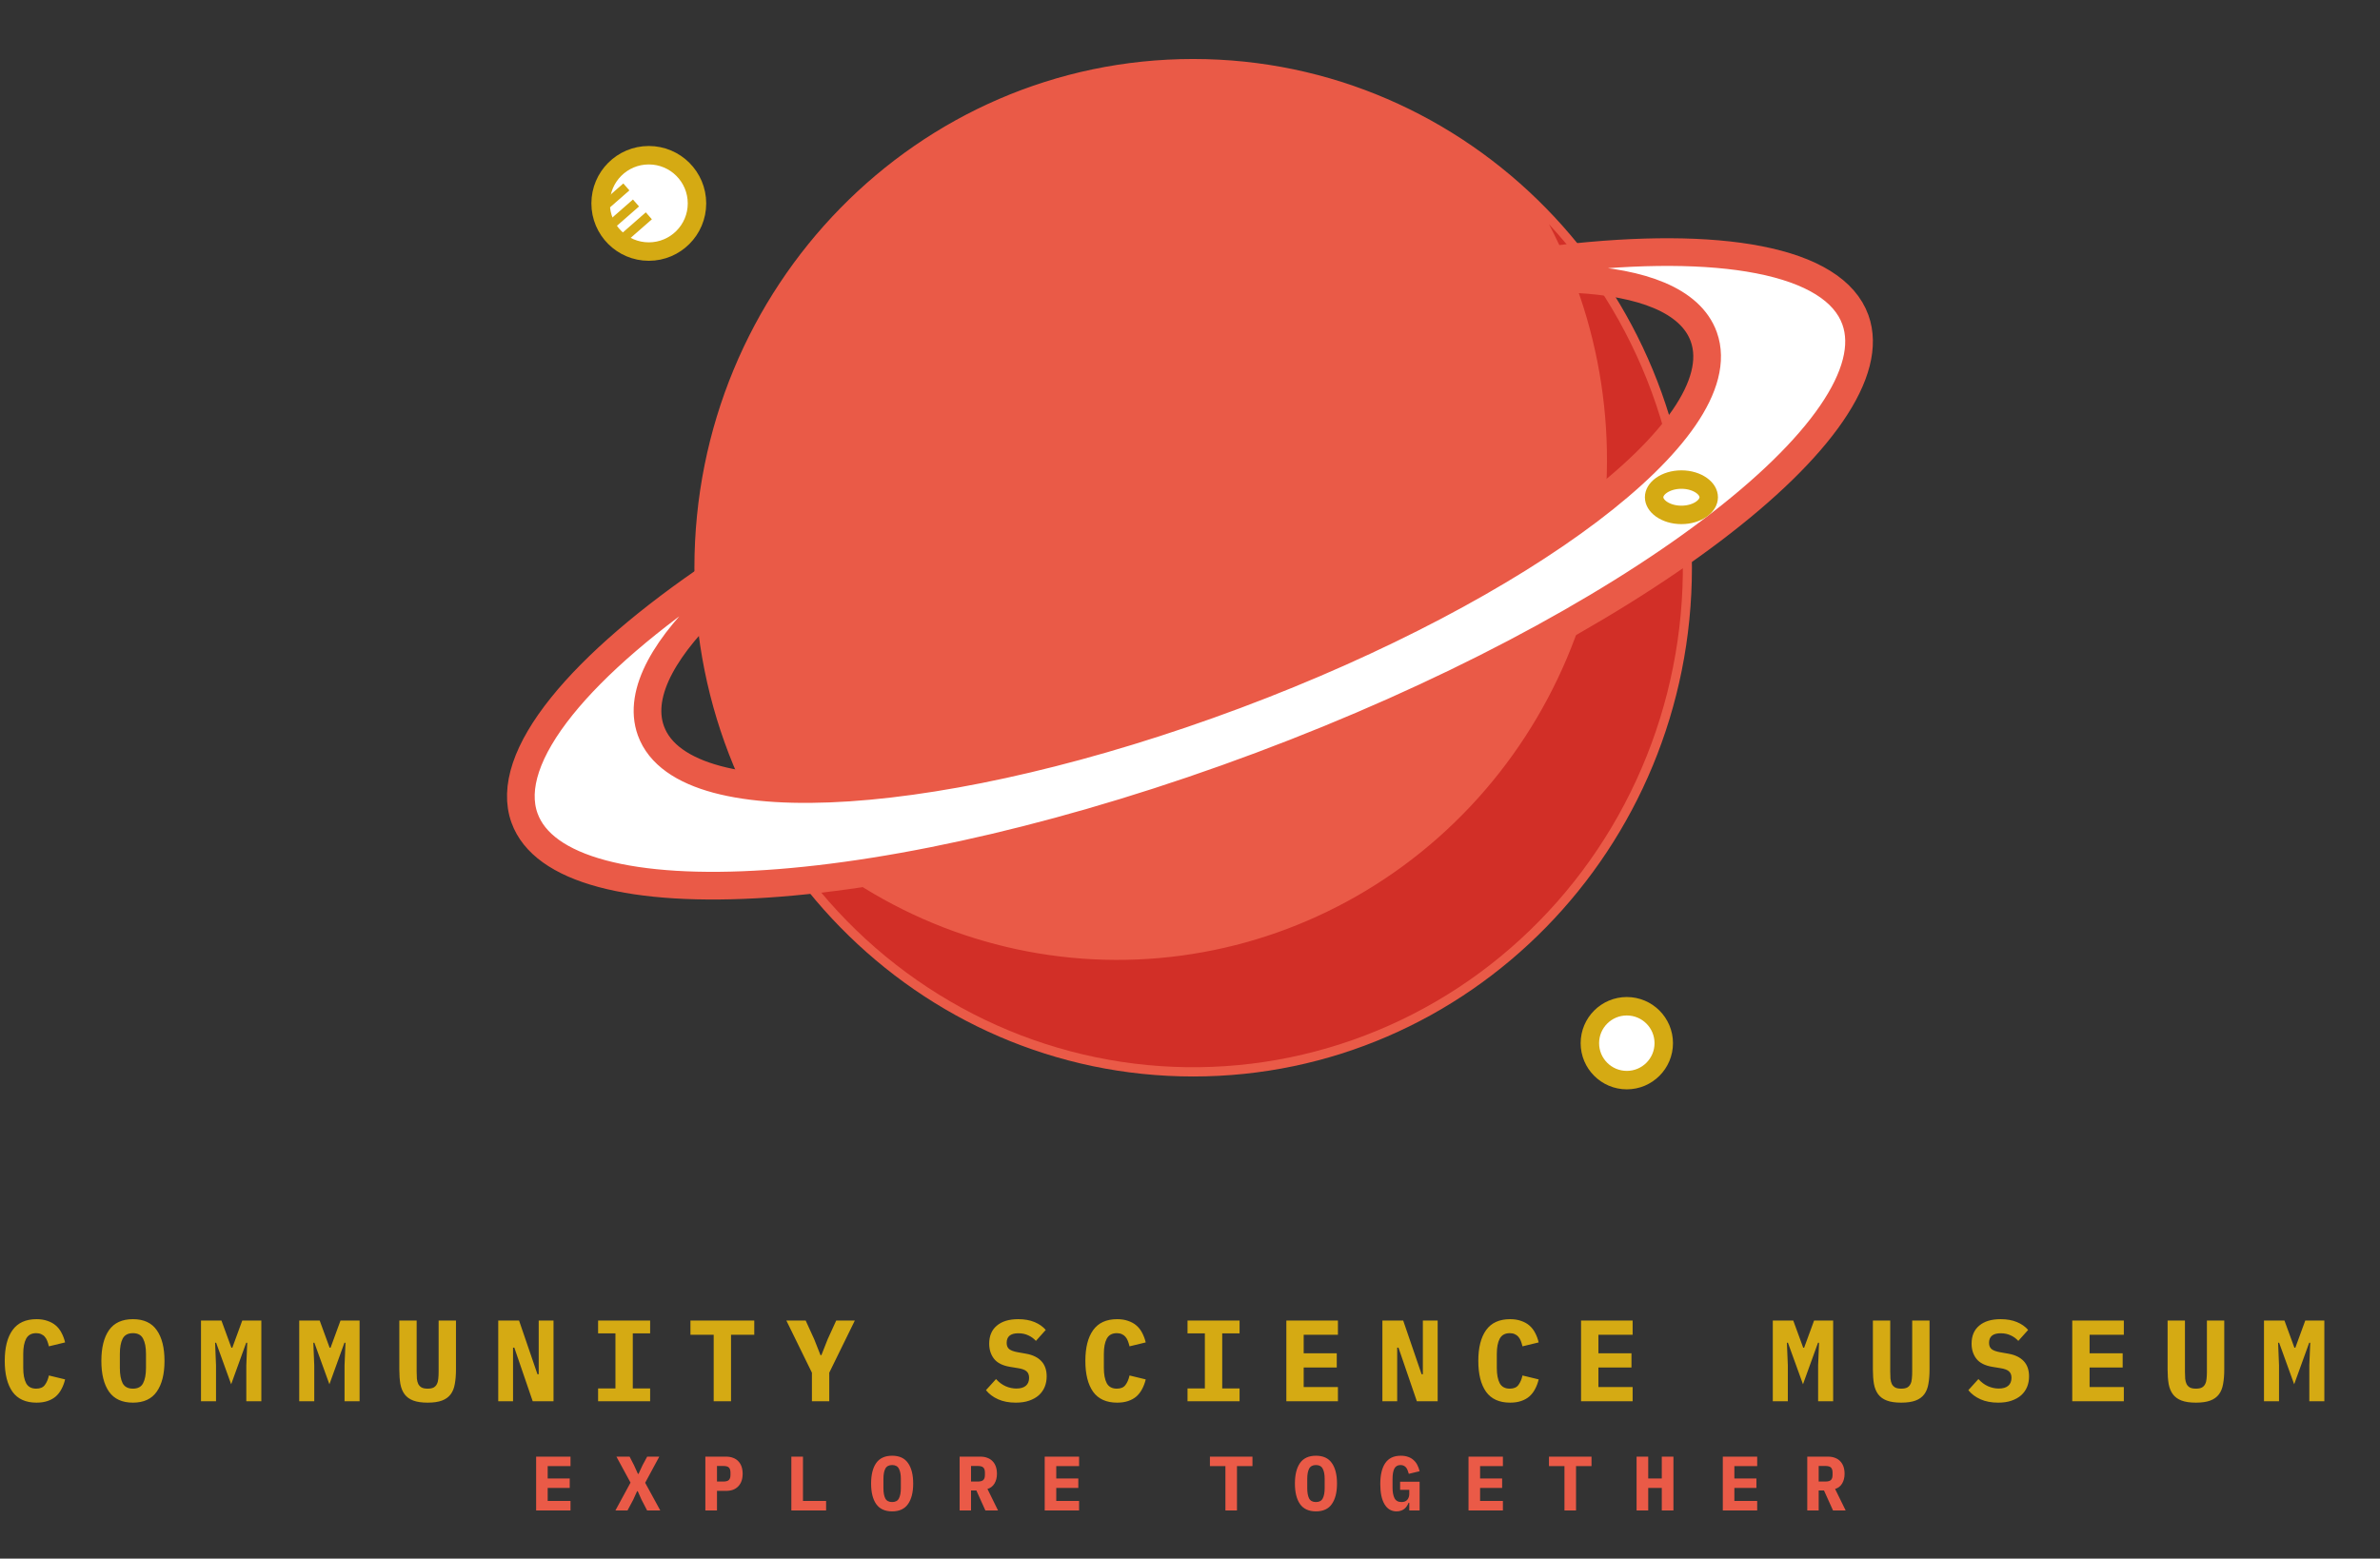 <svg width="258" height="169" viewBox="0 0 258 169" fill="none" xmlns="http://www.w3.org/2000/svg">
<rect x="0" y="0" width="258" height="169" fill="#333333" stroke="none"/>
<path d="M181.911 61.56C181.911 91.207 158.366 115.223 129.344 115.223C100.322 115.223 76.776 91.207 76.776 61.56C76.776 31.913 100.322 7.897 129.344 7.897C158.366 7.897 181.911 31.913 181.911 61.56Z" fill="#EA5A47" stroke="#EA5A47" stroke-width="3"/>
<path d="M167.914 24.311C173.986 35.88 175.736 49.306 172.841 62.093C169.946 74.881 162.602 86.161 152.174 93.84C141.745 101.518 128.94 105.073 116.138 103.843C103.335 102.614 91.406 96.683 82.564 87.154C86.14 93.957 91.099 99.901 97.109 104.588C103.119 109.275 110.041 112.598 117.411 114.333C124.781 116.068 132.43 116.176 139.844 114.648C147.258 113.121 154.268 109.994 160.402 105.478C166.536 100.961 171.654 95.158 175.412 88.459C179.17 81.759 181.483 74.318 182.194 66.632C182.905 58.946 181.999 51.194 179.537 43.895C177.074 36.595 173.111 29.92 167.914 24.311Z" fill="#D22F27"/>
<path d="M70.556 79.224C71.487 81.814 74.082 83.529 77.738 84.51C81.411 85.494 86.276 85.774 91.977 85.395C103.385 84.637 118.265 81.232 133.922 75.371C149.579 69.51 163.086 62.29 172.268 55.342C176.856 51.869 180.389 48.446 182.565 45.275C184.731 42.117 185.622 39.102 184.694 36.516C183.976 34.52 182.264 33.041 179.852 32.023C177.495 31.028 174.418 30.449 170.787 30.256L169.159 28.062C177.783 27.06 185.139 27.087 190.66 28.163C196.402 29.281 199.989 31.495 201.131 34.675C202.129 37.453 201.241 40.902 198.539 44.84C195.847 48.764 191.423 53.068 185.584 57.487C173.911 66.321 156.681 75.54 136.66 83.034C116.638 90.528 97.653 94.865 83.153 95.828C75.9 96.31 69.8 95.945 65.264 94.729C60.712 93.508 57.855 91.467 56.858 88.692C55.696 85.456 57.096 81.314 60.903 76.579C64.562 72.027 70.344 67.058 77.781 62.05L77.904 64.616C75.017 67.286 72.847 69.884 71.557 72.31C70.241 74.784 69.809 77.144 70.556 79.224Z" fill="white"/>
<path d="M201.131 34.675C199.989 31.495 196.402 29.281 190.66 28.163C185.139 27.087 177.783 27.06 169.159 28.062L170.787 30.256C174.418 30.449 177.495 31.028 179.852 32.023C182.264 33.041 183.976 34.52 184.694 36.516C185.622 39.102 184.731 42.117 182.565 45.275C180.389 48.446 176.856 51.869 172.268 55.342C163.086 62.29 149.579 69.51 133.922 75.371C118.265 81.232 103.385 84.637 91.977 85.395C86.276 85.774 81.411 85.494 77.738 84.51C74.082 83.529 71.487 81.814 70.556 79.224C69.809 77.144 70.241 74.784 71.557 72.31C72.847 69.884 75.017 67.286 77.904 64.616L77.781 62.05C70.344 67.058 64.562 72.027 60.903 76.579C57.096 81.314 55.696 85.456 56.858 88.692C57.855 91.467 60.712 93.508 65.264 94.729C69.8 95.945 75.9 96.31 83.153 95.828C97.653 94.865 116.638 90.528 136.66 83.034C156.681 75.54 173.911 66.321 185.584 57.487C191.423 53.068 195.847 48.764 198.539 44.84C201.241 40.902 202.129 37.453 201.131 34.675ZM201.131 34.675L201.623 34.498" stroke="#EA5A47" stroke-width="3"/>
<path d="M176.352 117.116C178.564 117.116 180.356 115.323 180.356 113.112C180.356 110.9 178.564 109.107 176.352 109.107C174.141 109.107 172.348 110.9 172.348 113.112C172.348 115.323 174.141 117.116 176.352 117.116Z" fill="white" stroke="#D5AA13" stroke-width="2"/>
<path d="M185.231 53.915C185.231 54.353 184.984 54.815 184.452 55.195C183.921 55.574 183.152 55.83 182.271 55.83C181.39 55.83 180.622 55.574 180.091 55.195C179.559 54.815 179.312 54.353 179.312 53.915C179.312 53.477 179.559 53.015 180.091 52.635C180.622 52.256 181.39 52 182.271 52C183.152 52 183.921 52.256 184.452 52.635C184.984 53.015 185.231 53.477 185.231 53.915Z" fill="white" stroke="#D5AA13" stroke-width="2"/>
<path d="M70.332 27.277C73.216 27.277 75.555 24.938 75.555 22.054C75.555 19.169 73.216 16.83 70.332 16.83C67.448 16.83 65.109 19.169 65.109 22.054C65.109 24.938 67.448 27.277 70.332 27.277Z" fill="white" stroke="#D5AA13" stroke-width="2"/>
<path d="M65.114 22.705L67.899 20.268" stroke="#D5AA13"/>
<path d="M66.158 24.446L68.943 22.009" stroke="#D5AA13"/>
<path d="M67.551 25.839L70.336 23.401" stroke="#D5AA13"/>
<path d="M58.118 163.777V157.943H61.845V158.971H59.371V160.309H61.761V161.336H59.371V162.749H61.845V163.777H58.118ZM71.577 163.777H70.148L69.546 162.615L69.137 161.696H69.061L68.644 162.615L68.025 163.777H66.713L68.351 160.76L66.822 157.943H68.251L68.727 158.871L69.153 159.807H69.22L69.655 158.871L70.156 157.943H71.468L69.939 160.777L71.577 163.777ZM76.462 163.777V157.943H78.718C79.002 157.943 79.255 157.988 79.478 158.077C79.701 158.161 79.888 158.283 80.038 158.445C80.194 158.606 80.311 158.801 80.389 159.03C80.467 159.258 80.506 159.515 80.506 159.799C80.506 160.083 80.467 160.339 80.389 160.568C80.311 160.796 80.194 160.991 80.038 161.153C79.888 161.314 79.701 161.44 79.478 161.529C79.255 161.612 79.002 161.654 78.718 161.654H77.724V163.777H76.462ZM77.724 160.643H78.4C78.696 160.643 78.899 160.587 79.01 160.476C79.127 160.364 79.186 160.18 79.186 159.924V159.673C79.186 159.417 79.127 159.233 79.01 159.122C78.899 159.01 78.696 158.955 78.4 158.955H77.724V160.643ZM85.784 163.777V157.943H87.046V162.749H89.553V163.777H85.784ZM96.711 163.877C95.931 163.877 95.355 163.612 94.981 163.083C94.614 162.554 94.43 161.813 94.43 160.86C94.43 159.907 94.614 159.166 94.981 158.637C95.355 158.108 95.931 157.843 96.711 157.843C97.491 157.843 98.065 158.108 98.432 158.637C98.806 159.166 98.992 159.907 98.992 160.86C98.992 161.813 98.806 162.554 98.432 163.083C98.065 163.612 97.491 163.877 96.711 163.877ZM96.711 162.866C97.067 162.866 97.313 162.735 97.446 162.473C97.586 162.206 97.655 161.835 97.655 161.362V160.35C97.655 159.882 97.586 159.517 97.446 159.256C97.313 158.988 97.067 158.854 96.711 158.854C96.355 158.854 96.107 158.988 95.967 159.256C95.834 159.517 95.767 159.882 95.767 160.35V161.37C95.767 161.838 95.834 162.206 95.967 162.473C96.107 162.735 96.355 162.866 96.711 162.866ZM105.264 163.777H104.028V157.943H106.284C106.568 157.943 106.821 157.988 107.044 158.077C107.267 158.161 107.454 158.283 107.604 158.445C107.76 158.606 107.877 158.801 107.955 159.03C108.033 159.258 108.072 159.515 108.072 159.799C108.072 160.211 107.983 160.565 107.805 160.86C107.626 161.155 107.373 161.35 107.044 161.445L108.189 163.777H106.819L105.841 161.612H105.264V163.777ZM105.983 160.643C106.278 160.643 106.482 160.587 106.593 160.476C106.71 160.364 106.768 160.18 106.768 159.924V159.673C106.768 159.417 106.71 159.233 106.593 159.122C106.482 159.01 106.278 158.955 105.983 158.955H105.264V160.643H105.983ZM113.25 163.777V157.943H116.977V158.971H114.503V160.309H116.893V161.336H114.503V162.749H116.977V163.777H113.25ZM134.092 158.971V163.777H132.839V158.971H131.159V157.943H135.772V158.971H134.092ZM142.654 163.877C141.874 163.877 141.298 163.612 140.924 163.083C140.557 162.554 140.373 161.813 140.373 160.86C140.373 159.907 140.557 159.166 140.924 158.637C141.298 158.108 141.874 157.843 142.654 157.843C143.434 157.843 144.008 158.108 144.376 158.637C144.749 159.166 144.935 159.907 144.935 160.86C144.935 161.813 144.749 162.554 144.376 163.083C144.008 163.612 143.434 163.877 142.654 163.877ZM142.654 162.866C143.011 162.866 143.256 162.735 143.39 162.473C143.529 162.206 143.598 161.835 143.598 161.362V160.35C143.598 159.882 143.529 159.517 143.39 159.256C143.256 158.988 143.011 158.854 142.654 158.854C142.298 158.854 142.05 158.988 141.91 159.256C141.777 159.517 141.71 159.882 141.71 160.35V161.37C141.71 161.838 141.777 162.206 141.91 162.473C142.05 162.735 142.298 162.866 142.654 162.866ZM152.77 162.949H152.695C152.645 163.072 152.584 163.189 152.511 163.3C152.439 163.412 152.35 163.512 152.244 163.601C152.138 163.685 152.012 163.752 151.868 163.802C151.728 163.852 151.57 163.877 151.391 163.877C151.107 163.877 150.854 163.81 150.631 163.676C150.414 163.543 150.23 163.348 150.079 163.091C149.929 162.835 149.815 162.523 149.737 162.155C149.664 161.788 149.628 161.373 149.628 160.91C149.628 159.919 149.809 159.161 150.171 158.637C150.533 158.108 151.093 157.843 151.851 157.843C152.152 157.843 152.416 157.885 152.645 157.969C152.873 158.047 153.068 158.161 153.23 158.311C153.397 158.456 153.533 158.632 153.639 158.838C153.745 159.044 153.829 159.272 153.89 159.523L152.72 159.807C152.687 159.685 152.648 159.568 152.603 159.456C152.564 159.339 152.511 159.236 152.444 159.147C152.377 159.058 152.294 158.988 152.194 158.938C152.093 158.882 151.971 158.854 151.826 158.854C151.508 158.854 151.283 158.985 151.149 159.247C151.021 159.509 150.957 159.877 150.957 160.35V161.303C150.957 161.777 151.026 162.155 151.166 162.44C151.311 162.724 151.564 162.866 151.926 162.866C152.21 162.866 152.422 162.782 152.561 162.615C152.7 162.448 152.77 162.233 152.77 161.972V161.545H151.776V160.66H153.89V163.777H152.77V162.949ZM159.193 163.777V157.943H162.92V158.971H160.446V160.309H162.836V161.336H160.446V162.749H162.92V163.777H159.193ZM170.847 158.971V163.777H169.593V158.971H167.914V157.943H172.526V158.971H170.847ZM180.144 161.336H178.673V163.777H177.411V157.943H178.673V160.309H180.144V157.943H181.406V163.777H180.144V161.336ZM186.759 163.777V157.943H190.486V158.971H188.012V160.309H190.402V161.336H188.012V162.749H190.486V163.777H186.759ZM197.151 163.777H195.914V157.943H198.17C198.454 157.943 198.708 157.988 198.931 158.077C199.153 158.161 199.34 158.283 199.49 158.445C199.646 158.606 199.763 158.801 199.841 159.03C199.919 159.258 199.958 159.515 199.958 159.799C199.958 160.211 199.869 160.565 199.691 160.86C199.513 161.155 199.259 161.35 198.931 161.445L200.075 163.777H198.705L197.727 161.612H197.151V163.777ZM197.869 160.643C198.165 160.643 198.368 160.587 198.479 160.476C198.596 160.364 198.655 160.18 198.655 159.924V159.673C198.655 159.417 198.596 159.233 198.479 159.122C198.368 159.01 198.165 158.955 197.869 158.955H197.151V160.643H197.869Z" fill="#EA5A47"/>
<path d="M3.961 152.088C2.791 152.088 1.922 151.695 1.354 150.91C0.794 150.116 0.514 149 0.514 147.563C0.514 146.125 0.794 145.014 1.354 144.228C1.922 143.434 2.791 143.037 3.961 143.037C4.412 143.037 4.809 143.1 5.152 143.225C5.503 143.342 5.803 143.509 6.054 143.727C6.305 143.944 6.51 144.207 6.668 144.516C6.835 144.826 6.965 145.172 7.057 145.557L5.302 145.983C5.252 145.774 5.193 145.582 5.127 145.406C5.06 145.231 4.972 145.08 4.863 144.955C4.763 144.83 4.634 144.734 4.475 144.667C4.324 144.592 4.141 144.554 3.923 144.554C3.414 144.554 3.05 144.755 2.833 145.156C2.624 145.548 2.519 146.096 2.519 146.798V148.327C2.519 149.029 2.624 149.581 2.833 149.982C3.05 150.375 3.414 150.571 3.923 150.571C4.358 150.571 4.671 150.437 4.863 150.17C5.064 149.903 5.21 149.56 5.302 149.142L7.057 149.568C6.965 149.953 6.835 150.299 6.668 150.609C6.51 150.918 6.305 151.185 6.054 151.411C5.803 151.628 5.503 151.795 5.152 151.912C4.809 152.029 4.412 152.088 3.961 152.088ZM14.41 152.088C13.24 152.088 12.375 151.691 11.815 150.897C11.264 150.103 10.988 148.992 10.988 147.563C10.988 146.133 11.264 145.022 11.815 144.228C12.375 143.434 13.24 143.037 14.41 143.037C15.579 143.037 16.44 143.434 16.992 144.228C17.552 145.022 17.832 146.133 17.832 147.563C17.832 148.992 17.552 150.103 16.992 150.897C16.44 151.691 15.579 152.088 14.41 152.088ZM14.41 150.571C14.944 150.571 15.312 150.375 15.513 149.982C15.722 149.581 15.826 149.025 15.826 148.315V146.798C15.826 146.096 15.722 145.548 15.513 145.156C15.312 144.755 14.944 144.554 14.41 144.554C13.875 144.554 13.503 144.755 13.294 145.156C13.094 145.548 12.993 146.096 12.993 146.798V148.327C12.993 149.029 13.094 149.581 13.294 149.982C13.503 150.375 13.875 150.571 14.41 150.571ZM26.701 148.039L26.801 145.594H26.689L25.059 150.095L23.43 145.594H23.317L23.417 148.039V151.937H21.788V143.188H24.006L25.084 146.133H25.184L26.262 143.188H28.331V151.937H26.701V148.039ZM37.35 148.039L37.451 145.594H37.338L35.709 150.095L34.079 145.594H33.966L34.066 148.039V151.937H32.437V143.188H34.656L35.733 146.133H35.834L36.912 143.188H38.98V151.937H37.35V148.039ZM45.167 143.188V148.728C45.167 149.004 45.175 149.259 45.192 149.493C45.217 149.719 45.267 149.911 45.343 150.07C45.426 150.228 45.547 150.354 45.706 150.446C45.865 150.529 46.082 150.571 46.358 150.571C46.634 150.571 46.851 150.529 47.01 150.446C47.168 150.354 47.285 150.228 47.361 150.07C47.444 149.911 47.494 149.719 47.511 149.493C47.536 149.259 47.549 149.004 47.549 148.728V143.188H49.429V148.478C49.429 149.079 49.387 149.606 49.303 150.057C49.228 150.508 49.078 150.884 48.852 151.185C48.627 151.486 48.313 151.712 47.912 151.862C47.511 152.013 46.993 152.088 46.358 152.088C45.723 152.088 45.205 152.013 44.804 151.862C44.403 151.712 44.089 151.486 43.864 151.185C43.638 150.884 43.483 150.508 43.4 150.057C43.325 149.606 43.287 149.079 43.287 148.478V143.188H45.167ZM55.754 146.121H55.616V151.937H54.011V143.188H56.268L58.261 149.004H58.398V143.188H60.003V151.937H57.747L55.754 146.121ZM64.836 151.937V150.546H66.716V144.579H64.836V143.188H70.477V144.579H68.597V150.546H70.477V151.937H64.836ZM79.246 144.729V151.937H77.366V144.729H74.847V143.188H81.766V144.729H79.246ZM88.015 151.937V148.841L85.245 143.188H87.338L88.266 145.218L88.943 146.936H89.043L89.72 145.218L90.647 143.188H92.665L89.895 148.841V151.937H88.015ZM110.116 152.088C109.381 152.088 108.741 151.967 108.198 151.724C107.655 151.482 107.216 151.152 106.882 150.734L107.972 149.531C108.29 149.882 108.637 150.141 109.013 150.308C109.397 150.475 109.786 150.559 110.179 150.559C110.63 150.559 110.972 150.458 111.206 150.258C111.44 150.057 111.557 149.769 111.557 149.393C111.557 149.084 111.465 148.85 111.282 148.691C111.106 148.532 110.805 148.419 110.379 148.352L109.464 148.202C108.679 148.068 108.11 147.78 107.759 147.337C107.408 146.886 107.233 146.338 107.233 145.695C107.233 144.851 107.509 144.199 108.06 143.739C108.612 143.271 109.385 143.037 110.379 143.037C111.056 143.037 111.645 143.142 112.146 143.351C112.648 143.559 113.053 143.844 113.362 144.203L112.297 145.394C112.063 145.135 111.787 144.934 111.47 144.792C111.152 144.642 110.793 144.566 110.392 144.566C109.548 144.566 109.126 144.913 109.126 145.607C109.126 145.908 109.218 146.133 109.401 146.284C109.594 146.434 109.903 146.547 110.329 146.622L111.244 146.785C111.954 146.911 112.502 147.178 112.886 147.588C113.27 147.997 113.463 148.549 113.463 149.242C113.463 149.652 113.392 150.032 113.249 150.383C113.107 150.726 112.894 151.027 112.61 151.286C112.326 151.536 111.975 151.733 111.557 151.875C111.148 152.017 110.667 152.088 110.116 152.088ZM121.104 152.088C119.934 152.088 119.065 151.695 118.497 150.91C117.937 150.116 117.657 149 117.657 147.563C117.657 146.125 117.937 145.014 118.497 144.228C119.065 143.434 119.934 143.037 121.104 143.037C121.555 143.037 121.952 143.1 122.294 143.225C122.645 143.342 122.946 143.509 123.197 143.727C123.448 143.944 123.652 144.207 123.811 144.516C123.978 144.826 124.108 145.172 124.2 145.557L122.445 145.983C122.395 145.774 122.336 145.582 122.269 145.406C122.203 145.231 122.115 145.08 122.006 144.955C121.906 144.83 121.776 144.734 121.618 144.667C121.467 144.592 121.283 144.554 121.066 144.554C120.556 144.554 120.193 144.755 119.976 145.156C119.767 145.548 119.662 146.096 119.662 146.798V148.327C119.662 149.029 119.767 149.581 119.976 149.982C120.193 150.375 120.556 150.571 121.066 150.571C121.501 150.571 121.814 150.437 122.006 150.17C122.207 149.903 122.353 149.56 122.445 149.142L124.2 149.568C124.108 149.953 123.978 150.299 123.811 150.609C123.652 150.918 123.448 151.185 123.197 151.411C122.946 151.628 122.645 151.795 122.294 151.912C121.952 152.029 121.555 152.088 121.104 152.088ZM128.732 151.937V150.546H130.612V144.579H128.732V143.188H134.373V144.579H132.493V150.546H134.373V151.937H128.732ZM139.444 151.937V143.188H145.035V144.729H141.324V146.735H144.909V148.277H141.324V150.396H145.035V151.937H139.444ZM151.598 146.121H151.46V151.937H149.856V143.188H152.112L154.105 149.004H154.243V143.188H155.847V151.937H153.591L151.598 146.121ZM163.701 152.088C162.531 152.088 161.662 151.695 161.094 150.91C160.534 150.116 160.254 149 160.254 147.563C160.254 146.125 160.534 145.014 161.094 144.228C161.662 143.434 162.531 143.037 163.701 143.037C164.152 143.037 164.549 143.1 164.892 143.225C165.243 143.342 165.544 143.509 165.794 143.727C166.045 143.944 166.25 144.207 166.409 144.516C166.576 144.826 166.705 145.172 166.797 145.557L165.042 145.983C164.992 145.774 164.934 145.582 164.867 145.406C164.8 145.231 164.712 145.08 164.604 144.955C164.503 144.83 164.374 144.734 164.215 144.667C164.065 144.592 163.881 144.554 163.664 144.554C163.154 144.554 162.79 144.755 162.573 145.156C162.364 145.548 162.26 146.096 162.26 146.798V148.327C162.26 149.029 162.364 149.581 162.573 149.982C162.79 150.375 163.154 150.571 163.664 150.571C164.098 150.571 164.411 150.437 164.604 150.17C164.804 149.903 164.95 149.56 165.042 149.142L166.797 149.568C166.705 149.953 166.576 150.299 166.409 150.609C166.25 150.918 166.045 151.185 165.794 151.411C165.544 151.628 165.243 151.795 164.892 151.912C164.549 152.029 164.152 152.088 163.701 152.088ZM171.392 151.937V143.188H176.983V144.729H173.273V146.735H176.857V148.277H173.273V150.396H176.983V151.937H171.392ZM197.091 148.039L197.191 145.594H197.078L195.449 150.095L193.819 145.594H193.706L193.807 148.039V151.937H192.177V143.188H194.396L195.474 146.133H195.574L196.652 143.188H198.72V151.937H197.091V148.039ZM204.907 143.188V148.728C204.907 149.004 204.916 149.259 204.932 149.493C204.957 149.719 205.008 149.911 205.083 150.07C205.166 150.228 205.288 150.354 205.446 150.446C205.605 150.529 205.822 150.571 206.098 150.571C206.374 150.571 206.591 150.529 206.75 150.446C206.909 150.354 207.026 150.228 207.101 150.07C207.184 149.911 207.235 149.719 207.251 149.493C207.276 149.259 207.289 149.004 207.289 148.728V143.188H209.169V148.478C209.169 149.079 209.127 149.606 209.044 150.057C208.969 150.508 208.818 150.884 208.592 151.185C208.367 151.486 208.053 151.712 207.652 151.862C207.251 152.013 206.733 152.088 206.098 152.088C205.463 152.088 204.945 152.013 204.544 151.862C204.143 151.712 203.829 151.486 203.604 151.185C203.378 150.884 203.224 150.508 203.14 150.057C203.065 149.606 203.027 149.079 203.027 148.478V143.188H204.907ZM216.61 152.088C215.874 152.088 215.235 151.967 214.692 151.724C214.149 151.482 213.71 151.152 213.376 150.734L214.466 149.531C214.784 149.882 215.131 150.141 215.507 150.308C215.891 150.475 216.28 150.559 216.672 150.559C217.124 150.559 217.466 150.458 217.7 150.258C217.934 150.057 218.051 149.769 218.051 149.393C218.051 149.084 217.959 148.85 217.775 148.691C217.6 148.532 217.299 148.419 216.873 148.352L215.958 148.202C215.172 148.068 214.604 147.78 214.253 147.337C213.902 146.886 213.727 146.338 213.727 145.695C213.727 144.851 214.002 144.199 214.554 143.739C215.105 143.271 215.878 143.037 216.873 143.037C217.55 143.037 218.139 143.142 218.64 143.351C219.142 143.559 219.547 143.844 219.856 144.203L218.791 145.394C218.557 145.135 218.281 144.934 217.963 144.792C217.646 144.642 217.286 144.566 216.885 144.566C216.041 144.566 215.619 144.913 215.619 145.607C215.619 145.908 215.711 146.133 215.895 146.284C216.087 146.434 216.397 146.547 216.823 146.622L217.738 146.785C218.448 146.911 218.995 147.178 219.38 147.588C219.764 147.997 219.956 148.549 219.956 149.242C219.956 149.652 219.885 150.032 219.743 150.383C219.601 150.726 219.388 151.027 219.104 151.286C218.82 151.536 218.469 151.733 218.051 151.875C217.642 152.017 217.161 152.088 216.61 152.088ZM224.639 151.937V143.188H230.23V144.729H226.519V146.735H230.104V148.277H226.519V150.396H230.23V151.937H224.639ZM236.855 143.188V148.728C236.855 149.004 236.864 149.259 236.881 149.493C236.906 149.719 236.956 149.911 237.031 150.07C237.115 150.228 237.236 150.354 237.394 150.446C237.553 150.529 237.77 150.571 238.046 150.571C238.322 150.571 238.539 150.529 238.698 150.446C238.857 150.354 238.974 150.228 239.049 150.07C239.133 149.911 239.183 149.719 239.199 149.493C239.224 149.259 239.237 149.004 239.237 148.728V143.188H241.117V148.478C241.117 149.079 241.075 149.606 240.992 150.057C240.917 150.508 240.766 150.884 240.541 151.185C240.315 151.486 240.002 151.712 239.601 151.862C239.199 152.013 238.681 152.088 238.046 152.088C237.411 152.088 236.893 152.013 236.492 151.862C236.091 151.712 235.778 151.486 235.552 151.185C235.326 150.884 235.172 150.508 235.088 150.057C235.013 149.606 234.975 149.079 234.975 148.478V143.188H236.855ZM250.338 148.039L250.438 145.594H250.325L248.696 150.095L247.066 145.594H246.953L247.054 148.039V151.937H245.424V143.188H247.643L248.721 146.133H248.821L249.899 143.188H251.967V151.937H250.338V148.039Z" fill="#D5AA13"/>
</svg>
